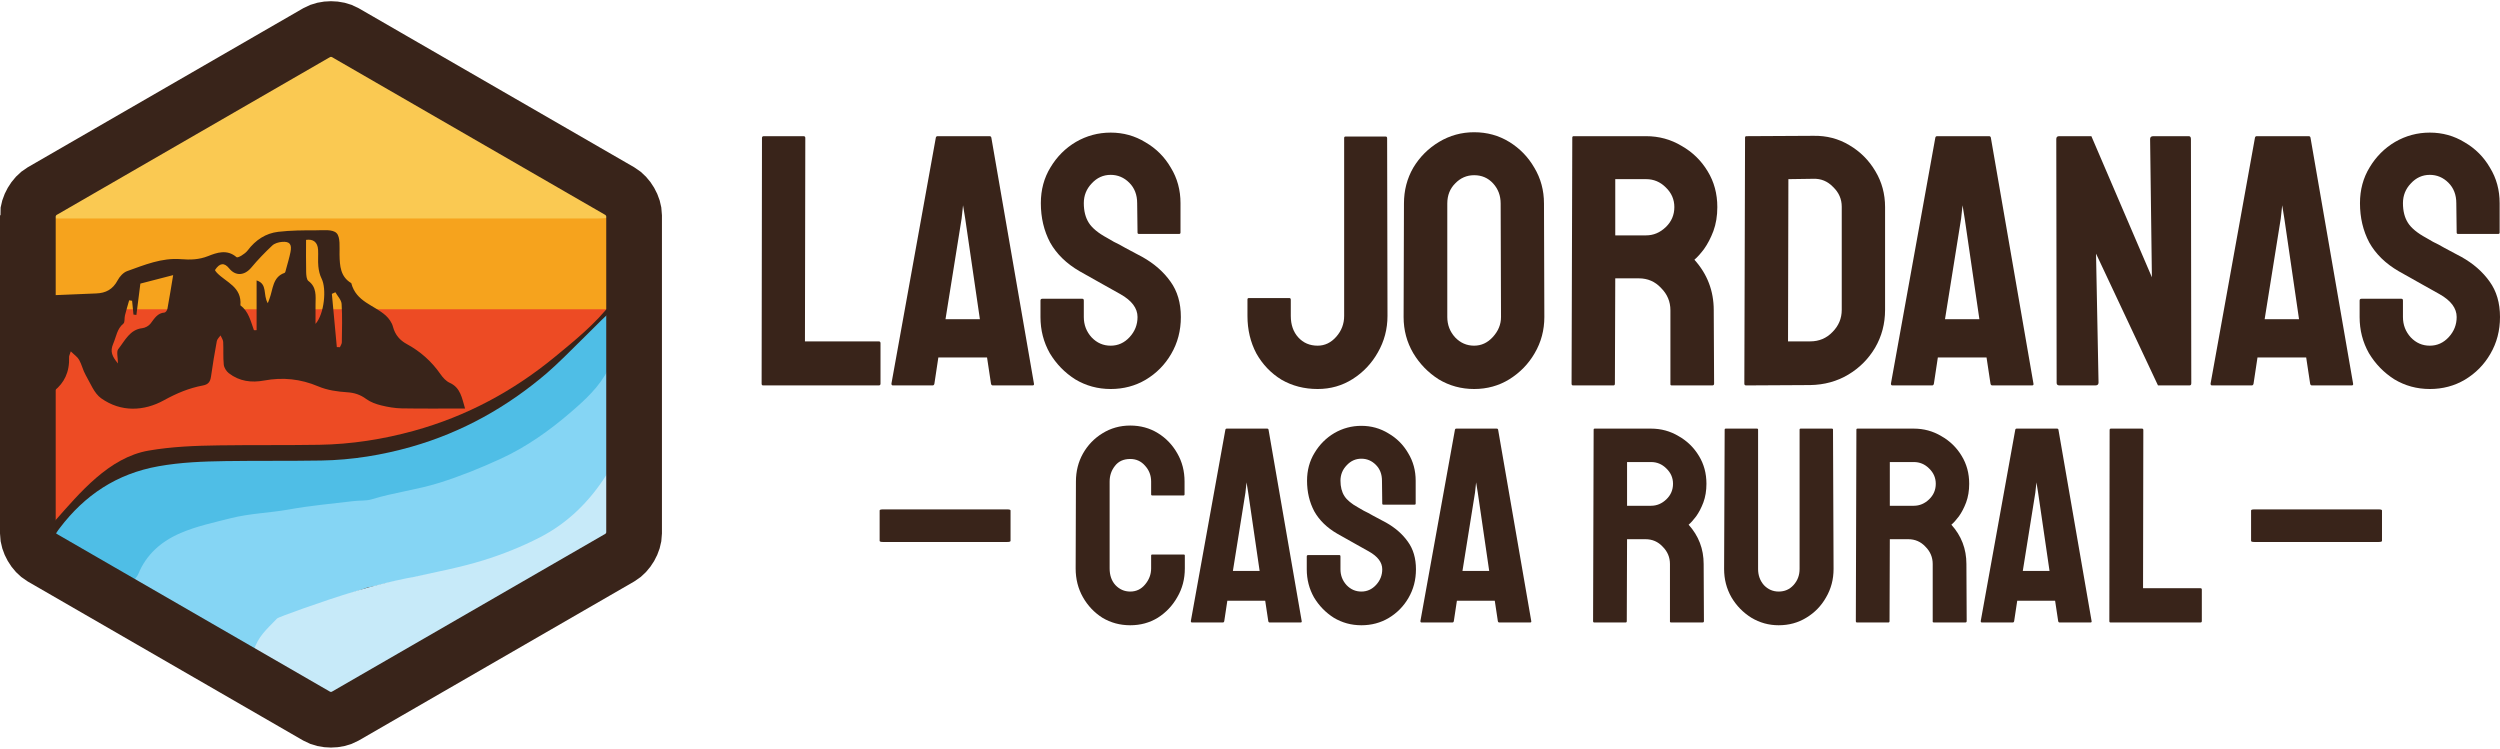 <?xml version="1.0" encoding="UTF-8" standalone="no"?>
<svg
   xmlns:dc="http://purl.org/dc/elements/1.1/"
   xmlns:cc="http://creativecommons.org/ns#"
   xmlns:rdf="http://www.w3.org/1999/02/22-rdf-syntax-ns#"
   xmlns:svg="http://www.w3.org/2000/svg"
   xmlns="http://www.w3.org/2000/svg"
   xml:space="preserve"
   enable-background="new 0 0 1268.422 500"
   viewBox="0 0 1570.735 470.443"
   height="470.443"
   width="1570.735"
   y="0px"
   x="0px"
   id="Logo"
   version="1.1"><defs
   id="defs43" />
<g
   transform="translate(-44.25,-15.726)"
   id="g28">
	<g
   id="g4">
		<path
   style="fill:#382319"
   id="path2"
   d="m 76.606,162.531 c 0,-5.5 3.897,-12.25 8.66,-15 L 246.17,54.634 c 4.763,-2.75 12.557,-2.75 17.32,0 l 160.904,92.897 c 4.763,2.75 8.66,9.5 8.66,15 v 185.797 c 0,5.5 -3.897,12.25 -8.66,15 L 263.49,456.226 c -4.763,2.75 -12.557,2.75 -17.32,0 L 85.267,363.328 c -4.763,-2.75 -8.66,-9.5 -8.66,-15 V 162.531 Z" />
	</g>
	<path
   style="clip-rule:evenodd;fill:#85d5f4;fill-rule:evenodd"
   id="path6"
   d="m 218.732,404.617 c -4.533,8.807 -7.921,12.754 -14.037,20.67 -24.773,-13.734 -49.54,-27.48 -74.338,-41.166 -1.134,-0.625 -1.775,-1.412 -2.228,-2.486 1.698,-11.428 8.865,-19.414 17.946,-25.906 9.441,-6.752 20.347,-10.775 31.611,-13.473 11.432,-2.734 23.182,-3.998 34.82,-5.781 32.758,-5.02 66.009,-7.191 98.16,-15.852 34.182,-9.211 65.291,-24.021 91.828,-47.102 9.084,-7.9 17.596,-16.453 24.412,-26.946 2.998,9.712 1.604,19.599 1.822,29.333 0.217,9.852 0.189,19.713 -0.041,29.568 -1.785,17.215 -14.867,27.064 -26.813,37.133 -13.49,11.369 -29.951,17.963 -46.754,23.58 -22.557,7.543 -46.154,11.23 -69.301,16.301 -3.482,0.762 -5.503,1.627 -10.457,2.277" />
	<path
   style="clip-rule:evenodd;fill:#4fbee6;fill-rule:evenodd"
   id="path8"
   d="m 426.521,305.086 c 0,-19.172 0,-38.344 0,-57.507 -5.59,11.175 -14.688,19.427 -23.799,27.278 -13.281,11.443 -27.688,21.658 -43.834,29.09 -12.58,5.791 -25.377,10.977 -38.734,15.166 -13.945,4.375 -28.458,6.035 -42.354,10.324 -3.489,1.076 -7.449,0.648 -11.169,1.098 -13.586,1.641 -27.334,2.848 -40.685,5.264 -12.246,2.217 -24.723,2.451 -36.944,5.572 -10.56,2.695 -21.16,4.922 -31.189,9.221 -12.288,5.268 -21.633,13.475 -26.678,25.771 -0.746,1.818 -2.13,2.941 -3.166,4.42 -12.464,-5.162 -23.433,-12.945 -35.342,-19.084 -3.062,-1.58 -7,-3.291 -10.203,-4.365 -6.465,-2.168 -3.259,-6.375 -0.591,-9.885 15.603,-20.533 35.581,-34.049 61.973,-38.77 14.038,-2.51 28.023,-3.031 42.109,-3.242 20.043,-0.299 40.096,-0.025 60.139,-0.359 19.354,-0.318 38.423,-3.426 56.902,-8.711 31.717,-9.064 59.822,-24.834 84.684,-46.032 12.094,-10.31 38.682,-38.393 39.646,-38.038 2.688,12.667 1.168,25.521 1.414,38.261 0.582,29.716 0.199,59.444 0.166,89.165 0,1.082 -0.447,2.164 -0.688,3.246 -2.654,-2.01 -2.119,-4.924 -2.156,-7.6 -0.121,-8.908 -0.08,-17.816 0.34,-26.719 -0.391,-1.205 -0.606,-2.406 0.159,-3.564 z" />
	<path
   style="clip-rule:evenodd;fill:#c7eaf9;fill-rule:evenodd"
   id="path10"
   d="m 303.394,378.393 c 14.862,-3.32 29.804,-6.063 44.458,-10.607 12.371,-3.842 24.174,-8.555 35.602,-14.43 17.578,-9.047 31.115,-22.482 41.711,-39.104 1.75,-2.746 -0.188,-6.285 2.309,-8.709 0.096,0.973 0.193,1.945 0.293,2.916 0.805,13.594 0.943,27.186 -0.061,40.775 -3.709,6.547 -10.846,8.432 -16.67,11.887 -31.346,18.605 -62.887,36.877 -94.4,55.201 -20.084,11.678 -40.229,23.252 -60.358,34.852 -9.07,5.227 -16.191,-0.381 -23.417,-4.525 -9.669,-5.549 -19.831,-16.027 -29.396,-21.756 3.016,-9.428 8.062,-13.465 14.967,-20.67 0.479,-0.564 26.858,-10.363 49.915,-17.291 18.399,-5.528 34.487,-8.549 35.047,-8.539" />
	<g
   id="g14">
		<path
   style="clip-rule:evenodd;fill:#ed4b24;fill-rule:evenodd"
   id="path12"
   d="m 137.679,298.828 c 14.696,-2.535 29.339,-3.063 44.086,-3.275 20.984,-0.303 41.979,-0.025 62.963,-0.363 20.263,-0.322 40.227,-3.461 59.573,-8.801 33.209,-9.158 62.634,-25.092 88.662,-46.502 12.661,-10.416 25.418,-20.752 35.363,-33.678 -0.006,-0.123 0.01,-0.234 0.014,-0.352 H 77.574 l 1.125,136.1 c 0,0 -0.059,0.488 -0.054,0.652 0.003,0.113 0.063,0.445 0.063,0.445 15.592,-17.552 33.955,-39.908 58.971,-44.226 z" />
	</g>
	<path
   id="rect16"
   d="m 78.556,149.001 h 348.545 v 61.031 H 78.556 Z"
   style="fill:#f6a31d" />
	<g
   id="g20">
		<path
   style="fill:#fac952"
   id="path18"
   d="m 418.689,153.003 c 5.5,0 10,-0.481 10,-1.07 0,-0.589 -3.897,-3.32 -8.66,-6.07 L 259.126,52.965 c -4.763,-2.75 -12.557,-2.75 -17.32,0 L 80.901,145.862 c -4.763,2.75 -8.66,5.481 -8.66,6.07 0,0.589 4.5,1.07 10,1.07 h 336.448 z" />
	</g>
	<g
   id="g24">
		<path
   style="fill:none;stroke:#39241a;stroke-width:35;stroke-miterlimit:10"
   id="path22"
   d="m 61.75,150.996 c 0,-5.5 3.897,-12.25 8.66,-15 L 243.534,36.044 c 4.763,-2.75 12.557,-2.75 17.32,0 l 173.131,99.952 c 4.763,2.75 8.66,9.5 8.66,15 V 350.9 c 0,5.5 -3.897,12.25 -8.66,15 l -173.131,99.951 c -4.763,2.75 -12.557,2.75 -17.32,0 L 70.411,365.9 c -4.763,-2.75 -8.66,-9.5 -8.66,-15 V 150.996 Z"
   stroke-miterlimit="10" />
	</g>
	<path
   style="clip-rule:evenodd;fill:#39241a;fill-rule:evenodd"
   id="path26"
   d="m 326.788,256.232 c -2.243,-1 -4.258,-3.215 -5.749,-5.364 -5.657,-8.146 -12.745,-14.377 -21.194,-18.966 -4.34,-2.356 -7.33,-5.706 -8.714,-10.938 -0.685,-2.592 -2.535,-5.193 -4.509,-6.982 -7.342,-6.648 -18.622,-8.55 -21.667,-20.36 -6.767,-3.971 -7.256,-10.718 -7.372,-17.869 -0.075,-4.67 0.609,-10.992 -1.847,-13.523 -2.5,-2.575 -8.434,-1.798 -12.865,-1.8 -7.939,-0.003 -15.931,0.02 -23.806,0.947 -7.808,0.92 -14.213,5.055 -19.255,11.759 -1.613,2.146 -6.156,4.86 -6.933,4.186 -5.938,-5.168 -12.442,-2.854 -17.771,-0.726 -5.88,2.349 -11.381,2.433 -17.214,1.964 -11.935,-0.959 -22.809,3.597 -33.746,7.507 -2.355,0.842 -4.694,3.342 -5.946,5.725 -3.047,5.804 -7.534,8.094 -13.524,8.302 -8.679,0.303 -17.355,0.72 -26.032,1.079 v 59.876 c 5.738,-4.754 9.407,-11.223 9.02,-21.186 -0.019,-0.505 0.307,-1.024 1.066,-3.381 2.212,2.192 4.201,3.482 5.253,5.361 1.667,2.973 2.387,6.548 4.084,9.495 2.944,5.118 5.346,11.497 9.714,14.606 12.518,8.914 26.991,8.154 39.461,1.279 8.02,-4.42 15.841,-7.691 24.469,-9.295 3.372,-0.627 4.645,-2.275 5.119,-5.631 1.048,-7.44 2.275,-14.854 3.645,-22.233 0.243,-1.309 1.525,-2.401 2.327,-3.594 0.586,1.355 1.606,2.685 1.68,4.07 0.253,4.761 -0.122,9.575 0.368,14.297 0.197,1.908 1.635,4.169 3.147,5.346 6.653,5.169 14.23,6.104 22.214,4.626 11.667,-2.164 22.883,-1.037 34.042,3.693 5.637,2.391 12.036,3.297 18.157,3.688 4.566,0.293 8.23,1.5 11.948,4.229 2.722,1.996 6.138,3.201 9.41,4.014 4.197,1.043 8.551,1.791 12.85,1.869 13.09,0.234 26.185,0.086 39.827,0.086 -1.968,-6.544 -2.792,-13.099 -9.657,-16.156 z M 149.426,209.828 c -0.163,0.881 -1.135,2.222 -1.799,2.268 -4.42,0.308 -6.359,3.71 -8.76,6.891 -1.15,1.524 -3.392,2.73 -5.253,2.938 -7.844,0.877 -10.903,7.879 -15.079,13.176 -1.23,1.563 -0.189,5.134 -0.189,8.978 -3.508,-4.277 -5.157,-7.361 -2.951,-12.428 1.903,-4.369 2.333,-9.322 6.391,-12.615 0.984,-0.798 0.54,-3.436 0.973,-5.165 0.793,-3.176 1.75,-6.307 2.638,-9.456 0.615,0.092 1.23,0.184 1.845,0.274 0.289,2.9 0.579,5.8 0.869,8.699 0.611,0.07 1.223,0.14 1.834,0.209 0.837,-6.594 1.673,-13.188 2.498,-19.686 7.026,-1.819 14.046,-3.637 20.604,-5.335 -1.272,7.604 -2.364,14.445 -3.621,21.252 z m 77.321,-35.665 c -0.731,3.568 -1.783,7.064 -2.733,10.581 -0.236,0.871 -0.459,2.27 -0.987,2.45 -7.593,2.607 -7.186,10.35 -9.503,16.33 -0.268,0.691 -0.522,1.39 -1.014,2.702 -3.196,-5.217 0.074,-12.041 -7.039,-14.317 0,10.693 0,20.966 0,31.248 -1.074,0 -1.651,0.101 -1.692,-0.015 -2.047,-5.677 -3.352,-11.796 -8.49,-15.584 0.994,-11.613 -8.944,-14.362 -14.77,-20.446 -0.362,-0.379 -0.68,-0.81 -0.993,-1.236 -0.102,-0.137 -0.122,-0.34 -0.179,-0.513 2.929,-4.475 5.818,-4.803 8.884,-1.007 4.062,5.027 9.692,4.563 13.951,-0.557 4.066,-4.886 8.508,-9.459 13.104,-13.79 1.495,-1.41 3.954,-2.1 6.039,-2.291 4.925,-0.452 6.446,1.446 5.422,6.445 z m 15.741,45.066 c 0,-4.915 -0.047,-8.546 0.01,-12.176 0.086,-5.464 0.754,-10.953 -4.49,-14.805 -1.149,-0.845 -1.358,-3.648 -1.405,-5.567 -0.162,-6.713 -0.062,-13.433 -0.062,-20.241 4.439,-0.68 7.285,1.383 7.556,6.226 0.195,3.478 -0.188,7.005 0.165,10.455 0.267,2.615 0.886,5.372 2.046,7.671 3.2,6.348 1.737,22.081 -3.82,28.437 z m 16.532,11.599 c -0.012,1.021 -0.792,2.032 -1.214,3.047 -0.644,-0.026 -1.288,-0.053 -1.931,-0.08 -1.038,-11.145 -2.076,-22.289 -3.114,-33.434 0.737,-0.34 1.473,-0.678 2.209,-1.017 1.366,2.441 3.749,4.81 3.91,7.337 0.512,8.018 0.238,16.094 0.14,24.147 z" />
</g>
<g
   transform="translate(-44.25,-15.726)"
   id="g38">
	<g
   id="g32">
		<g
   id="text30"
   style="font-style:normal;font-variant:normal;font-weight:normal;font-stretch:normal;font-size:225px;font-family:Staatliches;-inkscape-font-specification:'Staatliches, Normal';font-variant-ligatures:normal;font-variant-caps:normal;font-variant-numeric:normal;font-feature-settings:normal;text-align:start;writing-mode:lr-tb;text-anchor:start;fill:#39241a"
   transform="translate(513.771,257.885)"
   aria-label="Las Jordanas"><path
     id="path890"
     style="font-style:normal;font-variant:normal;font-weight:normal;font-stretch:normal;font-size:225px;font-family:Staatliches;-inkscape-font-specification:'Staatliches, Normal';font-variant-ligatures:normal;font-variant-caps:normal;font-variant-numeric:normal;font-feature-settings:normal;text-align:start;writing-mode:lr-tb;text-anchor:start;fill:#39241a"
     d="M 9.9,0 Q 9,0 9,-1.125 l 0.225,-154.35 q 0,-1.125 1.125,-1.125 h 24.975 q 1.125,0 1.125,1.125 l -0.225,127.8 h 46.35 q 1.125,0 1.125,1.125 V -1.125 Q 83.7,0 82.575,0 Z" /><path
     id="path892"
     style="font-style:normal;font-variant:normal;font-weight:normal;font-stretch:normal;font-size:225px;font-family:Staatliches;-inkscape-font-specification:'Staatliches, Normal';font-variant-ligatures:normal;font-variant-caps:normal;font-variant-numeric:normal;font-feature-settings:normal;text-align:start;writing-mode:lr-tb;text-anchor:start;fill:#39241a"
     d="M 90.559,-1.125 118.459,-155.7 q 0.225,-0.9 1.125,-0.9 h 32.625 q 0.9,0 1.125,0.9 l 26.775,154.575 q 0.225,1.125 -0.9,1.125 h -24.975 q -0.9,0 -1.125,-1.125 l -2.475,-16.425 h -30.6 l -2.475,16.425 Q 117.334,0 116.434,0 H 91.459 q -0.9,0 -0.9,-1.125 z m 33.975,-40.5 h 21.6 l -9.225,-63.225 -1.35,-8.325 -0.9,8.325 z" /><path
     id="path894"
     style="font-style:normal;font-variant:normal;font-weight:normal;font-stretch:normal;font-size:225px;font-family:Staatliches;-inkscape-font-specification:'Staatliches, Normal';font-variant-ligatures:normal;font-variant-caps:normal;font-variant-numeric:normal;font-feature-settings:normal;text-align:start;writing-mode:lr-tb;text-anchor:start;fill:#39241a"
     d="m 228.305,2.25 q -12.15,0 -22.275,-6.075 -9.9,-6.3 -15.975,-16.425 -5.85,-10.35 -5.85,-22.725 v -10.35 q 0,-1.125 1.125,-1.125 h 25.2 q 0.9,0 0.9,1.125 v 10.35 q 0,7.425 4.95,12.825 4.95,5.175 11.925,5.175 6.975,0 11.925,-5.4 4.95,-5.4 4.95,-12.6 0,-8.325 -10.8,-14.4 -3.6,-2.025 -11.25,-6.3 -7.65,-4.275 -14.4,-8.1 -12.375,-7.2 -18.45,-18 -5.85,-11.025 -5.85,-24.75 0,-12.6 6.075,-22.5 6.075,-10.125 15.975,-15.975 10.125,-5.85 21.825,-5.85 11.925,0 21.825,6.075 10.125,5.85 15.975,15.975 6.075,9.9 6.075,22.275 v 18.45 q 0,0.9 -0.9,0.9 h -25.2 q -0.9,0 -0.9,-0.9 l -0.225,-18.45 q 0,-7.875 -4.95,-12.825 -4.95,-4.95 -11.7,-4.95 -6.975,0 -11.925,5.4 -4.95,5.175 -4.95,12.375 0,7.425 3.15,12.375 3.15,4.95 11.475,9.45 1.125,0.675 4.275,2.475 3.375,1.575 7.2,3.825 3.825,2.025 6.75,3.6 3.15,1.575 3.825,2.025 11.25,6.3 17.775,15.525 6.525,9 6.525,22.275 0,12.825 -6.075,23.175 -5.85,10.125 -15.975,16.2 -9.9,5.85 -22.05,5.85 z" /><path
     id="path896"
     style="font-style:normal;font-variant:normal;font-weight:normal;font-stretch:normal;font-size:225px;font-family:Staatliches;-inkscape-font-specification:'Staatliches, Normal';font-variant-ligatures:normal;font-variant-caps:normal;font-variant-numeric:normal;font-feature-settings:normal;text-align:start;writing-mode:lr-tb;text-anchor:start;fill:#39241a"
     d="m 358.351,2.25 q -12.6,0 -22.725,-5.85 -9.9,-6.075 -15.75,-16.425 -5.625,-10.575 -5.625,-23.625 V -54 q 0,-0.9 0.9,-0.9 h 25.425 q 0.9,0 0.9,1.125 v 10.125 q 0,8.325 4.725,13.5 4.725,5.175 12.15,5.175 6.75,0 11.7,-5.625 4.95,-5.625 4.95,-13.05 v -111.825 q 0,-0.9 0.9,-0.9 h 25.2 q 0.9,0 0.9,1.125 l 0.225,111.6 q 0,12.375 -6.075,22.95 -5.85,10.35 -15.75,16.65 -9.9,6.3 -22.05,6.3 z" /><path
     id="path898"
     style="font-style:normal;font-variant:normal;font-weight:normal;font-stretch:normal;font-size:225px;font-family:Staatliches;-inkscape-font-specification:'Staatliches, Normal';font-variant-ligatures:normal;font-variant-caps:normal;font-variant-numeric:normal;font-feature-settings:normal;text-align:start;writing-mode:lr-tb;text-anchor:start;fill:#39241a"
     d="m 456.68,2.25 q -12.15,0 -22.275,-6.075 -9.9,-6.3 -15.975,-16.425 -6.075,-10.35 -6.075,-22.725 l 0.225,-71.325 q 0,-12.375 5.85,-22.5 6.075,-10.125 16.2,-16.2 10.125,-6.075 22.05,-6.075 12.15,0 22.05,6.075 9.9,6.075 15.75,16.2 6.075,10.125 6.075,22.5 l 0.225,71.325 q 0,12.375 -6.075,22.725 -5.85,10.125 -15.975,16.425 -9.9,6.075 -22.05,6.075 z m 0,-27.225 q 6.75,0 11.7,-5.4 5.175,-5.625 5.175,-12.6 l -0.225,-71.325 q 0,-7.425 -4.725,-12.6 -4.725,-5.175 -11.925,-5.175 -6.975,0 -11.925,5.175 -4.95,4.95 -4.95,12.6 v 71.325 q 0,7.425 4.95,12.825 4.95,5.175 11.925,5.175 z" /><path
     id="path900"
     style="font-style:normal;font-variant:normal;font-weight:normal;font-stretch:normal;font-size:225px;font-family:Staatliches;-inkscape-font-specification:'Staatliches, Normal';font-variant-ligatures:normal;font-variant-caps:normal;font-variant-numeric:normal;font-feature-settings:normal;text-align:start;writing-mode:lr-tb;text-anchor:start;fill:#39241a"
     d="m 518.787,0 q -0.9,0 -0.9,-1.125 l 0.45,-154.575 q 0,-0.9 0.9,-0.9 h 45.45 q 12.15,0 22.275,6.075 10.35,5.85 16.425,15.975 6.075,9.9 6.075,22.5 0,8.325 -2.475,15.075 -2.475,6.525 -5.85,11.25 -3.375,4.5 -6.075,6.75 12.15,13.5 12.15,31.725 l 0.225,46.125 q 0,1.125 -1.125,1.125 h -25.425 q -0.9,0 -0.9,-0.675 V -47.25 q 0,-8.1 -5.85,-13.95 -5.625,-6.075 -13.95,-6.075 h -14.85 l -0.225,66.15 q 0,1.125 -0.9,1.125 z m 26.55,-94.275 h 19.35 q 6.975,0 12.375,-5.175 5.4,-5.175 5.4,-12.6 0,-7.2 -5.4,-12.375 -5.175,-5.175 -12.375,-5.175 h -19.35 z" /><path
     id="path902"
     style="font-style:normal;font-variant:normal;font-weight:normal;font-stretch:normal;font-size:225px;font-family:Staatliches;-inkscape-font-specification:'Staatliches, Normal';font-variant-ligatures:normal;font-variant-caps:normal;font-variant-numeric:normal;font-feature-settings:normal;text-align:start;writing-mode:lr-tb;text-anchor:start;fill:#39241a"
     d="m 627.557,0 q -1.125,0 -1.125,-1.125 l 0.45,-154.575 q 0,-0.9 0.9,-0.9 l 42.075,-0.225 q 12.375,-0.225 22.5,5.85 10.35,6.075 16.425,16.425 6.075,10.125 6.075,22.5 v 64.575 q 0,13.05 -6.3,23.85 -6.3,10.575 -16.875,16.875 -10.575,6.3 -23.85,6.525 z m 26.325,-27.675 h 13.95 q 8.325,0 13.95,-5.85 5.85,-5.85 5.85,-13.95 v -64.8 q 0,-7.2 -5.4,-12.375 -5.175,-5.4 -12.375,-5.175 l -15.75,0.225 z" /><path
     id="path904"
     style="font-style:normal;font-variant:normal;font-weight:normal;font-stretch:normal;font-size:225px;font-family:Staatliches;-inkscape-font-specification:'Staatliches, Normal';font-variant-ligatures:normal;font-variant-caps:normal;font-variant-numeric:normal;font-feature-settings:normal;text-align:start;writing-mode:lr-tb;text-anchor:start;fill:#39241a"
     d="m 718.538,-1.125 27.9,-154.575 q 0.225,-0.9 1.125,-0.9 h 32.625 q 0.9,0 1.125,0.9 l 26.775,154.575 Q 808.312,0 807.188,0 h -24.975 q -0.9,0 -1.125,-1.125 l -2.475,-16.425 h -30.6 l -2.475,16.425 Q 745.312,0 744.413,0 h -24.975 q -0.9,0 -0.9,-1.125 z m 33.975,-40.5 h 21.6 l -9.225,-63.225 -1.35,-8.325 -0.9,8.325 z" /><path
     id="path906"
     style="font-style:normal;font-variant:normal;font-weight:normal;font-stretch:normal;font-size:225px;font-family:Staatliches;-inkscape-font-specification:'Staatliches, Normal';font-variant-ligatures:normal;font-variant-caps:normal;font-variant-numeric:normal;font-feature-settings:normal;text-align:start;writing-mode:lr-tb;text-anchor:start;fill:#39241a"
     d="m 824.453,0 q -1.8,0 -1.8,-1.575 l -0.225,-153.225 q 0,-1.8 1.8,-1.8 h 20.25 l 38.025,88.65 -1.125,-86.85 q 0,-1.8 2.025,-1.8 h 22.275 q 1.35,0 1.35,1.8 l 0.225,153.45 q 0,1.35 -1.125,1.35 h -19.8 l -38.925,-82.8 1.575,81 q 0,1.8 -2.025,1.8 z" /><path
     id="path908"
     style="font-style:normal;font-variant:normal;font-weight:normal;font-stretch:normal;font-size:225px;font-family:Staatliches;-inkscape-font-specification:'Staatliches, Normal';font-variant-ligatures:normal;font-variant-caps:normal;font-variant-numeric:normal;font-feature-settings:normal;text-align:start;writing-mode:lr-tb;text-anchor:start;fill:#39241a"
     d="m 919.368,-1.125 27.9,-154.575 q 0.225,-0.9 1.125,-0.9 h 32.625 q 0.9,0 1.125,0.9 l 26.775,154.575 q 0.225,1.125 -0.9,1.125 h -24.975 q -0.9,0 -1.125,-1.125 l -2.475,-16.425 h -30.6 l -2.475,16.425 Q 946.143,0 945.243,0 h -24.975 q -0.9,0 -0.9,-1.125 z m 33.975,-40.5 h 21.6 l -9.225,-63.225 -1.35,-8.325 -0.9,8.325 z" /><path
     id="path910"
     style="font-style:normal;font-variant:normal;font-weight:normal;font-stretch:normal;font-size:225px;font-family:Staatliches;-inkscape-font-specification:'Staatliches, Normal';font-variant-ligatures:normal;font-variant-caps:normal;font-variant-numeric:normal;font-feature-settings:normal;text-align:start;writing-mode:lr-tb;text-anchor:start;fill:#39241a"
     d="m 1057.113,2.25 q -12.15,0 -22.275,-6.075 -9.9,-6.3 -15.975,-16.425 -5.85,-10.35 -5.85,-22.725 v -10.35 q 0,-1.125 1.125,-1.125 h 25.2 q 0.9,0 0.9,1.125 v 10.35 q 0,7.425 4.95,12.825 4.95,5.175 11.925,5.175 6.975,0 11.925,-5.4 4.95,-5.4 4.95,-12.6 0,-8.325 -10.8,-14.4 -3.6,-2.025 -11.25,-6.3 -7.65,-4.275 -14.4,-8.1 -12.375,-7.2 -18.45,-18 -5.85,-11.025 -5.85,-24.75 0,-12.6 6.075,-22.5 6.075,-10.125 15.975,-15.975 10.125,-5.85 21.825,-5.85 11.925,0 21.825,6.075 10.125,5.85 15.975,15.975 6.075,9.9 6.075,22.275 v 18.45 q 0,0.9 -0.9,0.9 h -25.2 q -0.9,0 -0.9,-0.9 l -0.225,-18.45 q 0,-7.875 -4.95,-12.825 -4.95,-4.95 -11.7,-4.95 -6.975,0 -11.925,5.4 -4.95,5.175 -4.95,12.375 0,7.425 3.15,12.375 3.15,4.95 11.475,9.45 1.125,0.675 4.275,2.475 3.375,1.575 7.2,3.825 3.825,2.025 6.75,3.6 3.15,1.575 3.825,2.025 11.25,6.3 17.775,15.525 6.525,9 6.525,22.275 0,12.825 -6.075,23.175 -5.85,10.125 -15.975,16.2 -9.9,5.85 -22.05,5.85 z" /></g>
	</g>
	<g
   transform="translate(59.6)"
   id="g36">
		<g
   id="text34"
   style="font-size:175px;font-family:Onyx;fill:#39241a"
   transform="translate(529.793,406.823)"
   aria-label="– Casa Rural –"><path
     id="path867"
     style="font-style:normal;font-variant:normal;font-weight:normal;font-stretch:normal;font-size:175px;font-family:Staatliches;-inkscape-font-specification:'Staatliches, Normal';font-variant-ligatures:normal;font-variant-caps:normal;font-variant-numeric:normal;font-feature-settings:normal;text-align:start;writing-mode:lr-tb;text-anchor:start"
     d="m 9.625,-50.575 q -2.1,0 -2.1,-0.7 V -70.35 q 0,-0.7 2.1,-0.7 h 78.05 q 2.1,0 2.1,0.7 v 19.075 q 0,0.7 -2.1,0.7 z" /><path
     id="path869"
     style="font-style:normal;font-variant:normal;font-weight:normal;font-stretch:normal;font-size:175px;font-family:Staatliches;-inkscape-font-specification:'Staatliches, Normal';font-variant-ligatures:normal;font-variant-caps:normal;font-variant-numeric:normal;font-feature-settings:normal;text-align:start;writing-mode:lr-tb;text-anchor:start"
     d="m 164.981,1.75 q -9.625,0 -17.5,-4.725 -7.7,-4.9 -12.25,-12.95 -4.55,-8.05 -4.55,-18.025 l 0.175,-54.6 q 0,-9.625 4.375,-17.5 4.55,-8.05 12.25,-12.775 7.875,-4.9 17.5,-4.9 9.625,0 17.325,4.725 7.7,4.725 12.25,12.775 4.55,7.875 4.55,17.675 v 8.05 q 0,0.7 -0.7,0.7 h -19.6 q -0.7,0 -0.7,-0.7 v -8.05 q 0,-5.775 -3.85,-9.975 -3.675,-4.2 -9.275,-4.2 -6.3,0 -9.625,4.375 -3.325,4.2 -3.325,9.8 v 54.6 q 0,6.475 3.675,10.5 3.85,4.025 9.275,4.025 5.6,0 9.275,-4.375 3.85,-4.55 3.85,-10.15 V -42 q 0,-0.7 0.7,-0.7 h 19.775 q 0.7,0 0.7,0.7 v 8.05 q 0,9.975 -4.725,18.025 -4.55,8.05 -12.25,12.95 -7.7,4.725 -17.325,4.725 z" /><path
     id="path871"
     style="font-style:normal;font-variant:normal;font-weight:normal;font-stretch:normal;font-size:175px;font-family:Staatliches;-inkscape-font-specification:'Staatliches, Normal';font-variant-ligatures:normal;font-variant-caps:normal;font-variant-numeric:normal;font-feature-settings:normal;text-align:start;writing-mode:lr-tb;text-anchor:start"
     d="m 203.052,-0.875 21.7,-120.225 q 0.175,-0.7 0.875,-0.7 h 25.375 q 0.7,0 0.875,0.7 l 20.825,120.225 q 0.175,0.875 -0.7,0.875 h -19.425 q -0.7,0 -0.875,-0.875 l -1.925,-12.775 h -23.8 l -1.925,12.775 Q 223.877,0 223.177,0 h -19.425 q -0.7,0 -0.7,-0.875 z m 26.425,-31.5 h 16.8 l -7.175,-49.175 -1.05,-6.475 -0.7,6.475 z" /><path
     id="path873"
     style="font-style:normal;font-variant:normal;font-weight:normal;font-stretch:normal;font-size:175px;font-family:Staatliches;-inkscape-font-specification:'Staatliches, Normal';font-variant-ligatures:normal;font-variant-caps:normal;font-variant-numeric:normal;font-feature-settings:normal;text-align:start;writing-mode:lr-tb;text-anchor:start"
     d="m 310.188,1.75 q -9.45,0 -17.325,-4.725 -7.7,-4.9 -12.425,-12.775 -4.55,-8.05 -4.55,-17.675 v -8.05 q 0,-0.875 0.875,-0.875 h 19.6 q 0.7,0 0.7,0.875 v 8.05 q 0,5.775 3.85,9.975 3.85,4.025 9.275,4.025 5.425,0 9.275,-4.2 3.85,-4.2 3.85,-9.8 0,-6.475 -8.4,-11.2 -2.8,-1.575 -8.75,-4.9 -5.95,-3.325 -11.2,-6.3 -9.625,-5.6 -14.35,-14 -4.55,-8.575 -4.55,-19.25 0,-9.8 4.725,-17.5 4.725,-7.875 12.425,-12.425 7.875,-4.55 16.975,-4.55 9.275,0 16.975,4.725 7.875,4.55 12.425,12.425 4.725,7.7 4.725,17.325 v 14.35 q 0,0.7 -0.7,0.7 h -19.6 q -0.7,0 -0.7,-0.7 l -0.175,-14.35 q 0,-6.125 -3.85,-9.975 -3.85,-3.85 -9.1,-3.85 -5.425,0 -9.275,4.2 -3.85,4.025 -3.85,9.625 0,5.775 2.45,9.625 2.45,3.85 8.925,7.35 0.875,0.525 3.325,1.925 2.625,1.225 5.6,2.975 2.975,1.575 5.25,2.8 2.45,1.225 2.975,1.575 8.75,4.9 13.825,12.075 5.075,7 5.075,17.325 0,9.975 -4.725,18.025 -4.55,7.875 -12.425,12.6 -7.7,4.55 -17.15,4.55 z" /><path
     id="path875"
     style="font-style:normal;font-variant:normal;font-weight:normal;font-stretch:normal;font-size:175px;font-family:Staatliches;-inkscape-font-specification:'Staatliches, Normal';font-variant-ligatures:normal;font-variant-caps:normal;font-variant-numeric:normal;font-feature-settings:normal;text-align:start;writing-mode:lr-tb;text-anchor:start"
     d="m 347.29,-0.875 21.7,-120.225 q 0.175,-0.7 0.875,-0.7 h 25.375 q 0.7,0 0.875,0.7 l 20.825,120.225 q 0.175,0.875 -0.7,0.875 h -19.425 q -0.7,0 -0.875,-0.875 l -1.925,-12.775 h -23.8 l -1.925,12.775 Q 368.115,0 367.415,0 h -19.425 q -0.7,0 -0.7,-0.875 z m 26.425,-31.5 h 16.8 l -7.175,-49.175 -1.05,-6.475 -0.7,6.475 z" /><path
     id="path877"
     style="font-style:normal;font-variant:normal;font-weight:normal;font-stretch:normal;font-size:175px;font-family:Staatliches;-inkscape-font-specification:'Staatliches, Normal';font-variant-ligatures:normal;font-variant-caps:normal;font-variant-numeric:normal;font-feature-settings:normal;text-align:start;writing-mode:lr-tb;text-anchor:start"
     d="m 456.479,0 q -0.7,0 -0.7,-0.875 l 0.35,-120.225 q 0,-0.7 0.7,-0.7 h 35.35 q 9.45,0 17.325,4.725 8.05,4.55 12.775,12.425 4.725,7.7 4.725,17.5 0,6.475 -1.925,11.725 -1.925,5.075 -4.55,8.75 -2.625,3.5 -4.725,5.25 9.45,10.5 9.45,24.675 l 0.175,35.875 q 0,0.875 -0.875,0.875 h -19.775 q -0.7,0 -0.7,-0.525 V -36.75 q 0,-6.3 -4.55,-10.85 -4.375,-4.725 -10.85,-4.725 h -11.55 l -0.175,51.45 q 0,0.875 -0.7,0.875 z m 20.65,-73.325 h 15.05 q 5.425,0 9.625,-4.025 4.2,-4.025 4.2,-9.8 0,-5.6 -4.2,-9.625 -4.025,-4.025 -9.625,-4.025 h -15.05 z" /><path
     id="path879"
     style="font-style:normal;font-variant:normal;font-weight:normal;font-stretch:normal;font-size:175px;font-family:Staatliches;-inkscape-font-specification:'Staatliches, Normal';font-variant-ligatures:normal;font-variant-caps:normal;font-variant-numeric:normal;font-feature-settings:normal;text-align:start;writing-mode:lr-tb;text-anchor:start"
     d="m 572.403,1.75 q -9.275,0 -17.15,-4.725 -7.875,-4.9 -12.6,-12.95 -4.55,-8.05 -4.55,-17.675 l 0.35,-87.5 q 0,-0.7 0.7,-0.7 h 19.6 q 0.7,0 0.7,0.7 v 87.5 q 0,5.95 3.675,10.15 3.85,4.025 9.275,4.025 5.6,0 9.275,-4.025 3.85,-4.2 3.85,-10.15 v -87.5 q 0,-0.7 0.7,-0.7 h 19.6 q 0.7,0 0.7,0.7 l 0.35,87.5 q 0,9.8 -4.725,17.85 -4.55,8.05 -12.425,12.775 -7.7,4.725 -17.325,4.725 z" /><path
     id="path881"
     style="font-style:normal;font-variant:normal;font-weight:normal;font-stretch:normal;font-size:175px;font-family:Staatliches;-inkscape-font-specification:'Staatliches, Normal';font-variant-ligatures:normal;font-variant-caps:normal;font-variant-numeric:normal;font-feature-settings:normal;text-align:start;writing-mode:lr-tb;text-anchor:start"
     d="m 621.567,0 q -0.7,0 -0.7,-0.875 l 0.35,-120.225 q 0,-0.7 0.7,-0.7 h 35.35 q 9.45,0 17.325,4.725 8.05,4.55 12.775,12.425 4.725,7.7 4.725,17.5 0,6.475 -1.925,11.725 -1.925,5.075 -4.55,8.75 -2.625,3.5 -4.725,5.25 9.45,10.5 9.45,24.675 l 0.175,35.875 q 0,0.875 -0.875,0.875 h -19.775 q -0.7,0 -0.7,-0.525 V -36.75 q 0,-6.3 -4.55,-10.85 -4.375,-4.725 -10.85,-4.725 h -11.55 l -0.175,51.45 q 0,0.875 -0.7,0.875 z m 20.65,-73.325 h 15.05 q 5.425,0 9.625,-4.025 4.2,-4.025 4.2,-9.8 0,-5.6 -4.2,-9.625 -4.025,-4.025 -9.625,-4.025 h -15.05 z" /><path
     id="path883"
     style="font-style:normal;font-variant:normal;font-weight:normal;font-stretch:normal;font-size:175px;font-family:Staatliches;-inkscape-font-specification:'Staatliches, Normal';font-variant-ligatures:normal;font-variant-caps:normal;font-variant-numeric:normal;font-feature-settings:normal;text-align:start;writing-mode:lr-tb;text-anchor:start"
     d="m 699.341,-0.875 21.7,-120.225 q 0.175,-0.7 0.875,-0.7 h 25.375 q 0.7,0 0.875,0.7 l 20.825,120.225 q 0.175,0.875 -0.7,0.875 h -19.425 q -0.7,0 -0.875,-0.875 l -1.925,-12.775 h -23.8 l -1.925,12.775 Q 720.166,0 719.466,0 h -19.425 q -0.7,0 -0.7,-0.875 z m 26.425,-31.5 h 16.8 l -7.175,-49.175 -1.05,-6.475 -0.7,6.475 z" /><path
     id="path885"
     style="font-style:normal;font-variant:normal;font-weight:normal;font-stretch:normal;font-size:175px;font-family:Staatliches;-inkscape-font-specification:'Staatliches, Normal';font-variant-ligatures:normal;font-variant-caps:normal;font-variant-numeric:normal;font-feature-settings:normal;text-align:start;writing-mode:lr-tb;text-anchor:start"
     d="m 780.845,0 q -0.7,0 -0.7,-0.875 l 0.175,-120.05 q 0,-0.875 0.875,-0.875 h 19.425 q 0.875,0 0.875,0.875 l -0.175,99.4 h 36.05 q 0.875,0 0.875,0.875 v 19.775 q 0,0.875 -0.875,0.875 z" /><path
     id="path887"
     style="font-style:normal;font-variant:normal;font-weight:normal;font-stretch:normal;font-size:175px;font-family:Staatliches;-inkscape-font-specification:'Staatliches, Normal';font-variant-ligatures:normal;font-variant-caps:normal;font-variant-numeric:normal;font-feature-settings:normal;text-align:start;writing-mode:lr-tb;text-anchor:start"
     d="m 871.295,-50.575 q -2.1,0 -2.1,-0.7 V -70.35 q 0,-0.7 2.1,-0.7 h 78.05 q 2.1,0 2.1,0.7 v 19.075 q 0,0.7 -2.1,0.7 z" /></g>
	</g>
</g>
</svg>